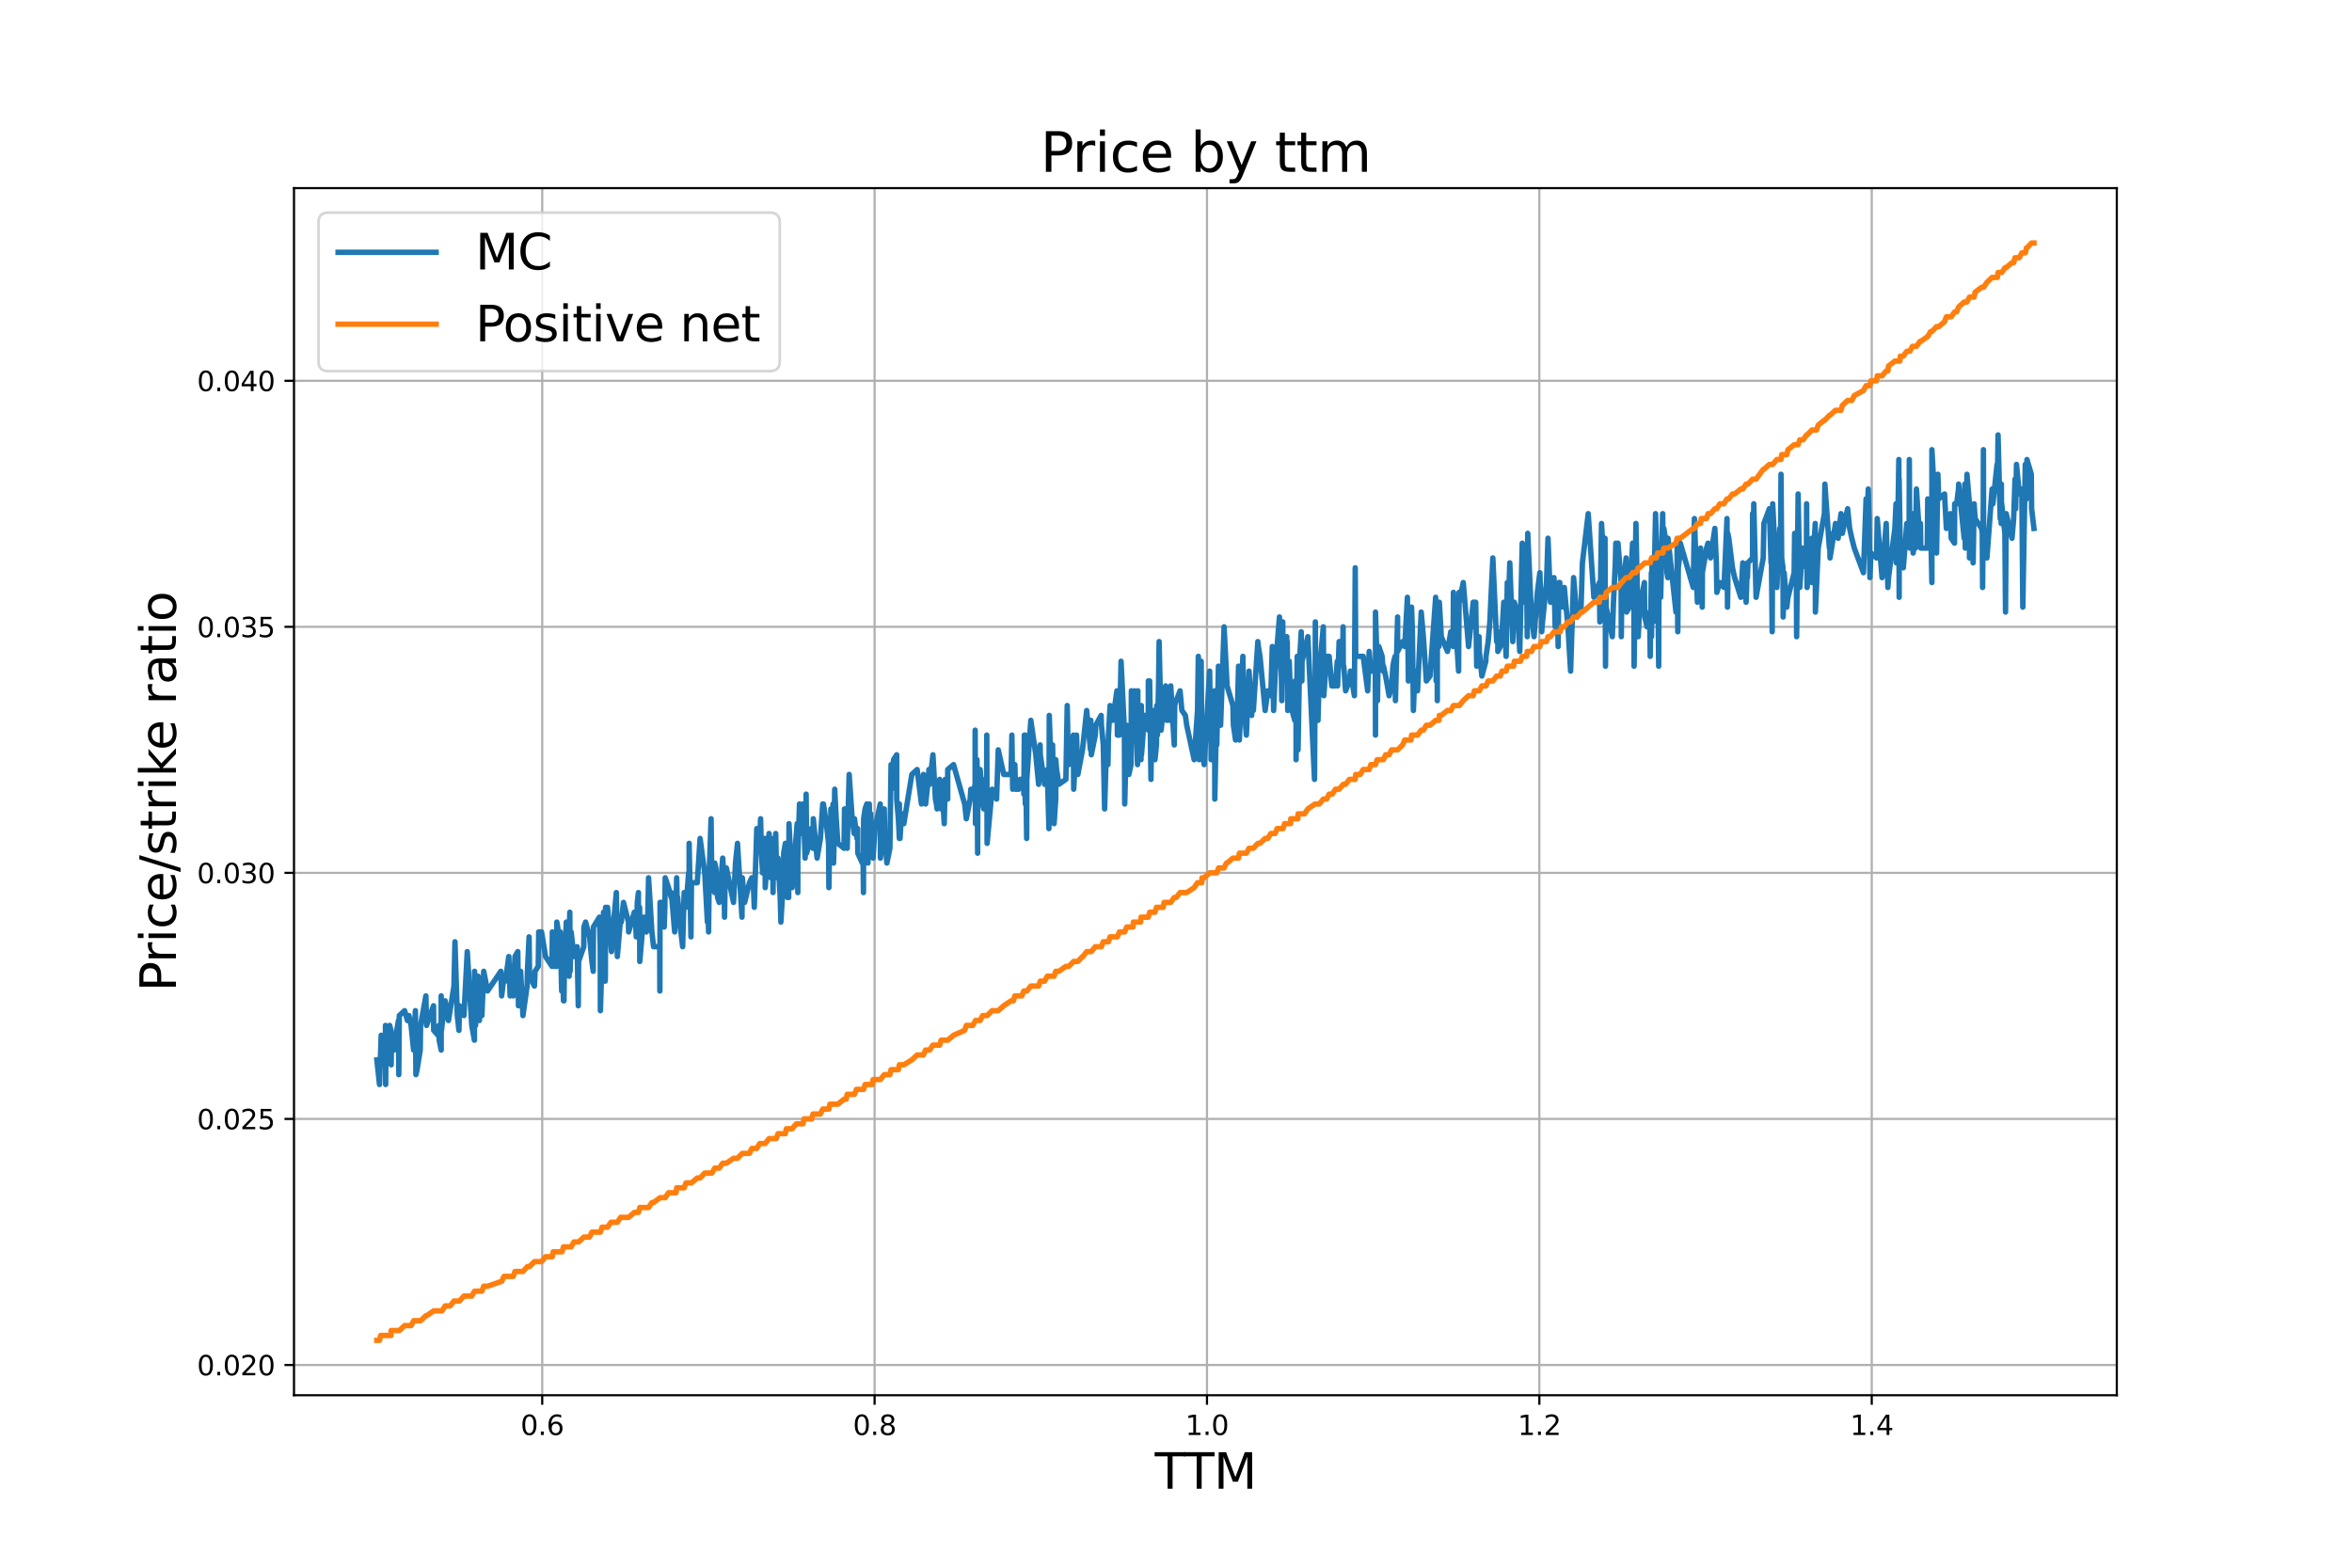 <?xml version="1.0" encoding="utf-8" standalone="no"?>
<!DOCTYPE svg PUBLIC "-//W3C//DTD SVG 1.1//EN"
  "http://www.w3.org/Graphics/SVG/1.1/DTD/svg11.dtd">
<svg xmlns:xlink="http://www.w3.org/1999/xlink" width="864pt" height="576pt" viewBox="0 0 864 576" xmlns="http://www.w3.org/2000/svg" version="1.1">
 <defs>
  <style type="text/css">*{stroke-linejoin: round; stroke-linecap: butt}</style>
 </defs>
 <g id="figure_1">
  <g id="patch_1">
   <path d="M 0 576 
L 864 576 
L 864 0 
L 0 0 
z
" style="fill: #ffffff"/>
  </g>
  <g id="axes_1">
   <g id="patch_2">
    <path d="M 108 512.64 
L 777.6 512.64 
L 777.6 69.12 
L 108 69.12 
z
" style="fill: #ffffff"/>
   </g>
   <g id="matplotlib.axis_1">
    <g id="xtick_1">
     <g id="line2d_1">
      <path d="M 199.181 512.64 
L 199.181 69.12 
" clip-path="url(#p8a13e6eb30)" style="fill: none; stroke: #b0b0b0; stroke-width: 0.8; stroke-linecap: square"/>
     </g>
     <g id="line2d_2">
      <defs>
       <path id="mc0dfdf8ad7" d="M 0 0 
L 0 3.5 
" style="stroke: #000000; stroke-width: 0.8"/>
      </defs>
      <g>
       <use xlink:href="#mc0dfdf8ad7" x="199.181" y="512.64" style="stroke: #000000; stroke-width: 0.8"/>
      </g>
     </g>
     <g id="text_1">
      <!-- 0.6 -->
      <g transform="translate(191.229 527.238) scale(0.1 -0.1)">
       <defs>
        <path id="DejaVuSans-30" d="M 2034 4250 
Q 1547 4250 1301 3770 
Q 1056 3291 1056 2328 
Q 1056 1369 1301 889 
Q 1547 409 2034 409 
Q 2525 409 2770 889 
Q 3016 1369 3016 2328 
Q 3016 3291 2770 3770 
Q 2525 4250 2034 4250 
z
M 2034 4750 
Q 2819 4750 3233 4129 
Q 3647 3509 3647 2328 
Q 3647 1150 3233 529 
Q 2819 -91 2034 -91 
Q 1250 -91 836 529 
Q 422 1150 422 2328 
Q 422 3509 836 4129 
Q 1250 4750 2034 4750 
z
" transform="scale(0.016)"/>
        <path id="DejaVuSans-2e" d="M 684 794 
L 1344 794 
L 1344 0 
L 684 0 
L 684 794 
z
" transform="scale(0.016)"/>
        <path id="DejaVuSans-36" d="M 2113 2584 
Q 1688 2584 1439 2293 
Q 1191 2003 1191 1497 
Q 1191 994 1439 701 
Q 1688 409 2113 409 
Q 2538 409 2786 701 
Q 3034 994 3034 1497 
Q 3034 2003 2786 2293 
Q 2538 2584 2113 2584 
z
M 3366 4563 
L 3366 3988 
Q 3128 4100 2886 4159 
Q 2644 4219 2406 4219 
Q 1781 4219 1451 3797 
Q 1122 3375 1075 2522 
Q 1259 2794 1537 2939 
Q 1816 3084 2150 3084 
Q 2853 3084 3261 2657 
Q 3669 2231 3669 1497 
Q 3669 778 3244 343 
Q 2819 -91 2113 -91 
Q 1303 -91 875 529 
Q 447 1150 447 2328 
Q 447 3434 972 4092 
Q 1497 4750 2381 4750 
Q 2619 4750 2861 4703 
Q 3103 4656 3366 4563 
z
" transform="scale(0.016)"/>
       </defs>
       <use xlink:href="#DejaVuSans-30"/>
       <use xlink:href="#DejaVuSans-2e" x="63.623"/>
       <use xlink:href="#DejaVuSans-36" x="95.41"/>
      </g>
     </g>
    </g>
    <g id="xtick_2">
     <g id="line2d_3">
      <path d="M 321.28 512.64 
L 321.28 69.12 
" clip-path="url(#p8a13e6eb30)" style="fill: none; stroke: #b0b0b0; stroke-width: 0.8; stroke-linecap: square"/>
     </g>
     <g id="line2d_4">
      <g>
       <use xlink:href="#mc0dfdf8ad7" x="321.28" y="512.64" style="stroke: #000000; stroke-width: 0.8"/>
      </g>
     </g>
     <g id="text_2">
      <!-- 0.8 -->
      <g transform="translate(313.329 527.238) scale(0.1 -0.1)">
       <defs>
        <path id="DejaVuSans-38" d="M 2034 2216 
Q 1584 2216 1326 1975 
Q 1069 1734 1069 1313 
Q 1069 891 1326 650 
Q 1584 409 2034 409 
Q 2484 409 2743 651 
Q 3003 894 3003 1313 
Q 3003 1734 2745 1975 
Q 2488 2216 2034 2216 
z
M 1403 2484 
Q 997 2584 770 2862 
Q 544 3141 544 3541 
Q 544 4100 942 4425 
Q 1341 4750 2034 4750 
Q 2731 4750 3128 4425 
Q 3525 4100 3525 3541 
Q 3525 3141 3298 2862 
Q 3072 2584 2669 2484 
Q 3125 2378 3379 2068 
Q 3634 1759 3634 1313 
Q 3634 634 3220 271 
Q 2806 -91 2034 -91 
Q 1263 -91 848 271 
Q 434 634 434 1313 
Q 434 1759 690 2068 
Q 947 2378 1403 2484 
z
M 1172 3481 
Q 1172 3119 1398 2916 
Q 1625 2713 2034 2713 
Q 2441 2713 2670 2916 
Q 2900 3119 2900 3481 
Q 2900 3844 2670 4047 
Q 2441 4250 2034 4250 
Q 1625 4250 1398 4047 
Q 1172 3844 1172 3481 
z
" transform="scale(0.016)"/>
       </defs>
       <use xlink:href="#DejaVuSans-30"/>
       <use xlink:href="#DejaVuSans-2e" x="63.623"/>
       <use xlink:href="#DejaVuSans-38" x="95.41"/>
      </g>
     </g>
    </g>
    <g id="xtick_3">
     <g id="line2d_5">
      <path d="M 443.38 512.64 
L 443.38 69.12 
" clip-path="url(#p8a13e6eb30)" style="fill: none; stroke: #b0b0b0; stroke-width: 0.8; stroke-linecap: square"/>
     </g>
     <g id="line2d_6">
      <g>
       <use xlink:href="#mc0dfdf8ad7" x="443.38" y="512.64" style="stroke: #000000; stroke-width: 0.8"/>
      </g>
     </g>
     <g id="text_3">
      <!-- 1.0 -->
      <g transform="translate(435.428 527.238) scale(0.1 -0.1)">
       <defs>
        <path id="DejaVuSans-31" d="M 794 531 
L 1825 531 
L 1825 4091 
L 703 3866 
L 703 4441 
L 1819 4666 
L 2450 4666 
L 2450 531 
L 3481 531 
L 3481 0 
L 794 0 
L 794 531 
z
" transform="scale(0.016)"/>
       </defs>
       <use xlink:href="#DejaVuSans-31"/>
       <use xlink:href="#DejaVuSans-2e" x="63.623"/>
       <use xlink:href="#DejaVuSans-30" x="95.41"/>
      </g>
     </g>
    </g>
    <g id="xtick_4">
     <g id="line2d_7">
      <path d="M 565.48 512.64 
L 565.48 69.12 
" clip-path="url(#p8a13e6eb30)" style="fill: none; stroke: #b0b0b0; stroke-width: 0.8; stroke-linecap: square"/>
     </g>
     <g id="line2d_8">
      <g>
       <use xlink:href="#mc0dfdf8ad7" x="565.48" y="512.64" style="stroke: #000000; stroke-width: 0.8"/>
      </g>
     </g>
     <g id="text_4">
      <!-- 1.2 -->
      <g transform="translate(557.528 527.238) scale(0.1 -0.1)">
       <defs>
        <path id="DejaVuSans-32" d="M 1228 531 
L 3431 531 
L 3431 0 
L 469 0 
L 469 531 
Q 828 903 1448 1529 
Q 2069 2156 2228 2338 
Q 2531 2678 2651 2914 
Q 2772 3150 2772 3378 
Q 2772 3750 2511 3984 
Q 2250 4219 1831 4219 
Q 1534 4219 1204 4116 
Q 875 4013 500 3803 
L 500 4441 
Q 881 4594 1212 4672 
Q 1544 4750 1819 4750 
Q 2544 4750 2975 4387 
Q 3406 4025 3406 3419 
Q 3406 3131 3298 2873 
Q 3191 2616 2906 2266 
Q 2828 2175 2409 1742 
Q 1991 1309 1228 531 
z
" transform="scale(0.016)"/>
       </defs>
       <use xlink:href="#DejaVuSans-31"/>
       <use xlink:href="#DejaVuSans-2e" x="63.623"/>
       <use xlink:href="#DejaVuSans-32" x="95.41"/>
      </g>
     </g>
    </g>
    <g id="xtick_5">
     <g id="line2d_9">
      <path d="M 687.579 512.64 
L 687.579 69.12 
" clip-path="url(#p8a13e6eb30)" style="fill: none; stroke: #b0b0b0; stroke-width: 0.8; stroke-linecap: square"/>
     </g>
     <g id="line2d_10">
      <g>
       <use xlink:href="#mc0dfdf8ad7" x="687.579" y="512.64" style="stroke: #000000; stroke-width: 0.8"/>
      </g>
     </g>
     <g id="text_5">
      <!-- 1.4 -->
      <g transform="translate(679.627 527.238) scale(0.1 -0.1)">
       <defs>
        <path id="DejaVuSans-34" d="M 2419 4116 
L 825 1625 
L 2419 1625 
L 2419 4116 
z
M 2253 4666 
L 3047 4666 
L 3047 1625 
L 3713 1625 
L 3713 1100 
L 3047 1100 
L 3047 0 
L 2419 0 
L 2419 1100 
L 313 1100 
L 313 1709 
L 2253 4666 
z
" transform="scale(0.016)"/>
       </defs>
       <use xlink:href="#DejaVuSans-31"/>
       <use xlink:href="#DejaVuSans-2e" x="63.623"/>
       <use xlink:href="#DejaVuSans-34" x="95.41"/>
      </g>
     </g>
    </g>
    <g id="text_6">
     <!-- TTM -->
     <g transform="translate(424.198 546.995) scale(0.18 -0.18)">
      <defs>
       <path id="DejaVuSans-54" d="M -19 4666 
L 3928 4666 
L 3928 4134 
L 2272 4134 
L 2272 0 
L 1638 0 
L 1638 4134 
L -19 4134 
L -19 4666 
z
" transform="scale(0.016)"/>
       <path id="DejaVuSans-4d" d="M 628 4666 
L 1569 4666 
L 2759 1491 
L 3956 4666 
L 4897 4666 
L 4897 0 
L 4281 0 
L 4281 4097 
L 3078 897 
L 2444 897 
L 1241 4097 
L 1241 0 
L 628 0 
L 628 4666 
z
" transform="scale(0.016)"/>
      </defs>
      <use xlink:href="#DejaVuSans-54"/>
      <use xlink:href="#DejaVuSans-54" x="59.334"/>
      <use xlink:href="#DejaVuSans-4d" x="120.418"/>
     </g>
    </g>
   </g>
   <g id="matplotlib.axis_2">
    <g id="ytick_1">
     <g id="line2d_11">
      <path d="M 108 501.52 
L 777.6 501.52 
" clip-path="url(#p8a13e6eb30)" style="fill: none; stroke: #b0b0b0; stroke-width: 0.8; stroke-linecap: square"/>
     </g>
     <g id="line2d_12">
      <defs>
       <path id="m01dabe7530" d="M 0 0 
L -3.5 0 
" style="stroke: #000000; stroke-width: 0.8"/>
      </defs>
      <g>
       <use xlink:href="#m01dabe7530" x="108" y="501.52" style="stroke: #000000; stroke-width: 0.8"/>
      </g>
     </g>
     <g id="text_7">
      <!-- 0.020 -->
      <g transform="translate(72.372 505.32) scale(0.1 -0.1)">
       <use xlink:href="#DejaVuSans-30"/>
       <use xlink:href="#DejaVuSans-2e" x="63.623"/>
       <use xlink:href="#DejaVuSans-30" x="95.41"/>
       <use xlink:href="#DejaVuSans-32" x="159.033"/>
       <use xlink:href="#DejaVuSans-30" x="222.656"/>
      </g>
     </g>
    </g>
    <g id="ytick_2">
     <g id="line2d_13">
      <path d="M 108 411.117 
L 777.6 411.117 
" clip-path="url(#p8a13e6eb30)" style="fill: none; stroke: #b0b0b0; stroke-width: 0.8; stroke-linecap: square"/>
     </g>
     <g id="line2d_14">
      <g>
       <use xlink:href="#m01dabe7530" x="108" y="411.117" style="stroke: #000000; stroke-width: 0.8"/>
      </g>
     </g>
     <g id="text_8">
      <!-- 0.025 -->
      <g transform="translate(72.372 414.916) scale(0.1 -0.1)">
       <defs>
        <path id="DejaVuSans-35" d="M 691 4666 
L 3169 4666 
L 3169 4134 
L 1269 4134 
L 1269 2991 
Q 1406 3038 1543 3061 
Q 1681 3084 1819 3084 
Q 2600 3084 3056 2656 
Q 3513 2228 3513 1497 
Q 3513 744 3044 326 
Q 2575 -91 1722 -91 
Q 1428 -91 1123 -41 
Q 819 9 494 109 
L 494 744 
Q 775 591 1075 516 
Q 1375 441 1709 441 
Q 2250 441 2565 725 
Q 2881 1009 2881 1497 
Q 2881 1984 2565 2268 
Q 2250 2553 1709 2553 
Q 1456 2553 1204 2497 
Q 953 2441 691 2322 
L 691 4666 
z
" transform="scale(0.016)"/>
       </defs>
       <use xlink:href="#DejaVuSans-30"/>
       <use xlink:href="#DejaVuSans-2e" x="63.623"/>
       <use xlink:href="#DejaVuSans-30" x="95.41"/>
       <use xlink:href="#DejaVuSans-32" x="159.033"/>
       <use xlink:href="#DejaVuSans-35" x="222.656"/>
      </g>
     </g>
    </g>
    <g id="ytick_3">
     <g id="line2d_15">
      <path d="M 108 320.713 
L 777.6 320.713 
" clip-path="url(#p8a13e6eb30)" style="fill: none; stroke: #b0b0b0; stroke-width: 0.8; stroke-linecap: square"/>
     </g>
     <g id="line2d_16">
      <g>
       <use xlink:href="#m01dabe7530" x="108" y="320.713" style="stroke: #000000; stroke-width: 0.8"/>
      </g>
     </g>
     <g id="text_9">
      <!-- 0.030 -->
      <g transform="translate(72.372 324.512) scale(0.1 -0.1)">
       <defs>
        <path id="DejaVuSans-33" d="M 2597 2516 
Q 3050 2419 3304 2112 
Q 3559 1806 3559 1356 
Q 3559 666 3084 287 
Q 2609 -91 1734 -91 
Q 1441 -91 1130 -33 
Q 819 25 488 141 
L 488 750 
Q 750 597 1062 519 
Q 1375 441 1716 441 
Q 2309 441 2620 675 
Q 2931 909 2931 1356 
Q 2931 1769 2642 2001 
Q 2353 2234 1838 2234 
L 1294 2234 
L 1294 2753 
L 1863 2753 
Q 2328 2753 2575 2939 
Q 2822 3125 2822 3475 
Q 2822 3834 2567 4026 
Q 2313 4219 1838 4219 
Q 1578 4219 1281 4162 
Q 984 4106 628 3988 
L 628 4550 
Q 988 4650 1302 4700 
Q 1616 4750 1894 4750 
Q 2613 4750 3031 4423 
Q 3450 4097 3450 3541 
Q 3450 3153 3228 2886 
Q 3006 2619 2597 2516 
z
" transform="scale(0.016)"/>
       </defs>
       <use xlink:href="#DejaVuSans-30"/>
       <use xlink:href="#DejaVuSans-2e" x="63.623"/>
       <use xlink:href="#DejaVuSans-30" x="95.41"/>
       <use xlink:href="#DejaVuSans-33" x="159.033"/>
       <use xlink:href="#DejaVuSans-30" x="222.656"/>
      </g>
     </g>
    </g>
    <g id="ytick_4">
     <g id="line2d_17">
      <path d="M 108 230.31 
L 777.6 230.31 
" clip-path="url(#p8a13e6eb30)" style="fill: none; stroke: #b0b0b0; stroke-width: 0.8; stroke-linecap: square"/>
     </g>
     <g id="line2d_18">
      <g>
       <use xlink:href="#m01dabe7530" x="108" y="230.31" style="stroke: #000000; stroke-width: 0.8"/>
      </g>
     </g>
     <g id="text_10">
      <!-- 0.035 -->
      <g transform="translate(72.372 234.109) scale(0.1 -0.1)">
       <use xlink:href="#DejaVuSans-30"/>
       <use xlink:href="#DejaVuSans-2e" x="63.623"/>
       <use xlink:href="#DejaVuSans-30" x="95.41"/>
       <use xlink:href="#DejaVuSans-33" x="159.033"/>
       <use xlink:href="#DejaVuSans-35" x="222.656"/>
      </g>
     </g>
    </g>
    <g id="ytick_5">
     <g id="line2d_19">
      <path d="M 108 139.906 
L 777.6 139.906 
" clip-path="url(#p8a13e6eb30)" style="fill: none; stroke: #b0b0b0; stroke-width: 0.8; stroke-linecap: square"/>
     </g>
     <g id="line2d_20">
      <g>
       <use xlink:href="#m01dabe7530" x="108" y="139.906" style="stroke: #000000; stroke-width: 0.8"/>
      </g>
     </g>
     <g id="text_11">
      <!-- 0.040 -->
      <g transform="translate(72.372 143.705) scale(0.1 -0.1)">
       <use xlink:href="#DejaVuSans-30"/>
       <use xlink:href="#DejaVuSans-2e" x="63.623"/>
       <use xlink:href="#DejaVuSans-30" x="95.41"/>
       <use xlink:href="#DejaVuSans-34" x="159.033"/>
       <use xlink:href="#DejaVuSans-30" x="222.656"/>
      </g>
     </g>
    </g>
    <g id="text_12">
     <!-- Price/strike ratio -->
     <g transform="translate(64.628 364.319) rotate(-90) scale(0.18 -0.18)">
      <defs>
       <path id="DejaVuSans-50" d="M 1259 4147 
L 1259 2394 
L 2053 2394 
Q 2494 2394 2734 2622 
Q 2975 2850 2975 3272 
Q 2975 3691 2734 3919 
Q 2494 4147 2053 4147 
L 1259 4147 
z
M 628 4666 
L 2053 4666 
Q 2838 4666 3239 4311 
Q 3641 3956 3641 3272 
Q 3641 2581 3239 2228 
Q 2838 1875 2053 1875 
L 1259 1875 
L 1259 0 
L 628 0 
L 628 4666 
z
" transform="scale(0.016)"/>
       <path id="DejaVuSans-72" d="M 2631 2963 
Q 2534 3019 2420 3045 
Q 2306 3072 2169 3072 
Q 1681 3072 1420 2755 
Q 1159 2438 1159 1844 
L 1159 0 
L 581 0 
L 581 3500 
L 1159 3500 
L 1159 2956 
Q 1341 3275 1631 3429 
Q 1922 3584 2338 3584 
Q 2397 3584 2469 3576 
Q 2541 3569 2628 3553 
L 2631 2963 
z
" transform="scale(0.016)"/>
       <path id="DejaVuSans-69" d="M 603 3500 
L 1178 3500 
L 1178 0 
L 603 0 
L 603 3500 
z
M 603 4863 
L 1178 4863 
L 1178 4134 
L 603 4134 
L 603 4863 
z
" transform="scale(0.016)"/>
       <path id="DejaVuSans-63" d="M 3122 3366 
L 3122 2828 
Q 2878 2963 2633 3030 
Q 2388 3097 2138 3097 
Q 1578 3097 1268 2742 
Q 959 2388 959 1747 
Q 959 1106 1268 751 
Q 1578 397 2138 397 
Q 2388 397 2633 464 
Q 2878 531 3122 666 
L 3122 134 
Q 2881 22 2623 -34 
Q 2366 -91 2075 -91 
Q 1284 -91 818 406 
Q 353 903 353 1747 
Q 353 2603 823 3093 
Q 1294 3584 2113 3584 
Q 2378 3584 2631 3529 
Q 2884 3475 3122 3366 
z
" transform="scale(0.016)"/>
       <path id="DejaVuSans-65" d="M 3597 1894 
L 3597 1613 
L 953 1613 
Q 991 1019 1311 708 
Q 1631 397 2203 397 
Q 2534 397 2845 478 
Q 3156 559 3463 722 
L 3463 178 
Q 3153 47 2828 -22 
Q 2503 -91 2169 -91 
Q 1331 -91 842 396 
Q 353 884 353 1716 
Q 353 2575 817 3079 
Q 1281 3584 2069 3584 
Q 2775 3584 3186 3129 
Q 3597 2675 3597 1894 
z
M 3022 2063 
Q 3016 2534 2758 2815 
Q 2500 3097 2075 3097 
Q 1594 3097 1305 2825 
Q 1016 2553 972 2059 
L 3022 2063 
z
" transform="scale(0.016)"/>
       <path id="DejaVuSans-2f" d="M 1625 4666 
L 2156 4666 
L 531 -594 
L 0 -594 
L 1625 4666 
z
" transform="scale(0.016)"/>
       <path id="DejaVuSans-73" d="M 2834 3397 
L 2834 2853 
Q 2591 2978 2328 3040 
Q 2066 3103 1784 3103 
Q 1356 3103 1142 2972 
Q 928 2841 928 2578 
Q 928 2378 1081 2264 
Q 1234 2150 1697 2047 
L 1894 2003 
Q 2506 1872 2764 1633 
Q 3022 1394 3022 966 
Q 3022 478 2636 193 
Q 2250 -91 1575 -91 
Q 1294 -91 989 -36 
Q 684 19 347 128 
L 347 722 
Q 666 556 975 473 
Q 1284 391 1588 391 
Q 1994 391 2212 530 
Q 2431 669 2431 922 
Q 2431 1156 2273 1281 
Q 2116 1406 1581 1522 
L 1381 1569 
Q 847 1681 609 1914 
Q 372 2147 372 2553 
Q 372 3047 722 3315 
Q 1072 3584 1716 3584 
Q 2034 3584 2315 3537 
Q 2597 3491 2834 3397 
z
" transform="scale(0.016)"/>
       <path id="DejaVuSans-74" d="M 1172 4494 
L 1172 3500 
L 2356 3500 
L 2356 3053 
L 1172 3053 
L 1172 1153 
Q 1172 725 1289 603 
Q 1406 481 1766 481 
L 2356 481 
L 2356 0 
L 1766 0 
Q 1100 0 847 248 
Q 594 497 594 1153 
L 594 3053 
L 172 3053 
L 172 3500 
L 594 3500 
L 594 4494 
L 1172 4494 
z
" transform="scale(0.016)"/>
       <path id="DejaVuSans-6b" d="M 581 4863 
L 1159 4863 
L 1159 1991 
L 2875 3500 
L 3609 3500 
L 1753 1863 
L 3688 0 
L 2938 0 
L 1159 1709 
L 1159 0 
L 581 0 
L 581 4863 
z
" transform="scale(0.016)"/>
       <path id="DejaVuSans-20" transform="scale(0.016)"/>
       <path id="DejaVuSans-61" d="M 2194 1759 
Q 1497 1759 1228 1600 
Q 959 1441 959 1056 
Q 959 750 1161 570 
Q 1363 391 1709 391 
Q 2188 391 2477 730 
Q 2766 1069 2766 1631 
L 2766 1759 
L 2194 1759 
z
M 3341 1997 
L 3341 0 
L 2766 0 
L 2766 531 
Q 2569 213 2275 61 
Q 1981 -91 1556 -91 
Q 1019 -91 701 211 
Q 384 513 384 1019 
Q 384 1609 779 1909 
Q 1175 2209 1959 2209 
L 2766 2209 
L 2766 2266 
Q 2766 2663 2505 2880 
Q 2244 3097 1772 3097 
Q 1472 3097 1187 3025 
Q 903 2953 641 2809 
L 641 3341 
Q 956 3463 1253 3523 
Q 1550 3584 1831 3584 
Q 2591 3584 2966 3190 
Q 3341 2797 3341 1997 
z
" transform="scale(0.016)"/>
       <path id="DejaVuSans-6f" d="M 1959 3097 
Q 1497 3097 1228 2736 
Q 959 2375 959 1747 
Q 959 1119 1226 758 
Q 1494 397 1959 397 
Q 2419 397 2687 759 
Q 2956 1122 2956 1747 
Q 2956 2369 2687 2733 
Q 2419 3097 1959 3097 
z
M 1959 3584 
Q 2709 3584 3137 3096 
Q 3566 2609 3566 1747 
Q 3566 888 3137 398 
Q 2709 -91 1959 -91 
Q 1206 -91 779 398 
Q 353 888 353 1747 
Q 353 2609 779 3096 
Q 1206 3584 1959 3584 
z
" transform="scale(0.016)"/>
      </defs>
      <use xlink:href="#DejaVuSans-50"/>
      <use xlink:href="#DejaVuSans-72" x="58.553"/>
      <use xlink:href="#DejaVuSans-69" x="99.666"/>
      <use xlink:href="#DejaVuSans-63" x="127.449"/>
      <use xlink:href="#DejaVuSans-65" x="182.43"/>
      <use xlink:href="#DejaVuSans-2f" x="243.953"/>
      <use xlink:href="#DejaVuSans-73" x="277.645"/>
      <use xlink:href="#DejaVuSans-74" x="329.744"/>
      <use xlink:href="#DejaVuSans-72" x="368.953"/>
      <use xlink:href="#DejaVuSans-69" x="410.066"/>
      <use xlink:href="#DejaVuSans-6b" x="437.85"/>
      <use xlink:href="#DejaVuSans-65" x="492.135"/>
      <use xlink:href="#DejaVuSans-20" x="553.658"/>
      <use xlink:href="#DejaVuSans-72" x="585.445"/>
      <use xlink:href="#DejaVuSans-61" x="626.559"/>
      <use xlink:href="#DejaVuSans-74" x="687.838"/>
      <use xlink:href="#DejaVuSans-69" x="727.047"/>
      <use xlink:href="#DejaVuSans-6f" x="754.83"/>
     </g>
    </g>
   </g>
   <g id="line2d_21">
    <path d="M 138.436 389.42 
L 139.413 398.46 
L 140.024 380.38 
L 140.756 387.612 
L 141.489 391.228 
L 141.611 376.763 
L 141.672 398.46 
L 141.733 391.228 
L 143.137 376.763 
L 143.626 378.571 
L 143.687 391.228 
L 143.809 382.188 
L 144.724 385.804 
L 145.152 383.996 
L 145.335 383.996 
L 145.457 380.38 
L 146.373 374.955 
L 146.495 394.844 
L 146.678 373.147 
L 148.632 371.339 
L 149.67 374.955 
L 150.219 373.147 
L 151.013 376.763 
L 151.928 385.804 
L 151.989 382.188 
L 152.6 371.339 
L 152.6 371.339 
L 152.783 394.844 
L 153.21 393.036 
L 154.37 385.804 
L 154.492 376.763 
L 156.446 365.915 
L 156.69 376.763 
L 159.254 369.531 
L 159.315 378.571 
L 160.903 380.38 
L 161.208 376.763 
L 161.33 382.188 
L 162.063 385.804 
L 162.063 365.915 
L 162.185 378.571 
L 162.368 376.763 
L 163.528 367.723 
L 164.749 374.955 
L 166.763 362.299 
L 167.13 346.026 
L 167.984 373.147 
L 168.595 378.571 
L 168.778 369.531 
L 170.426 373.147 
L 171.647 349.642 
L 173.296 376.763 
L 174.273 382.188 
L 174.334 356.875 
L 174.7 376.763 
L 175.005 362.299 
L 175.616 358.683 
L 175.86 371.339 
L 175.921 364.107 
L 176.104 374.955 
L 176.531 367.723 
L 176.531 367.723 
L 177.02 373.147 
L 177.691 356.875 
L 179.096 364.107 
L 183.979 356.875 
L 184.285 365.915 
L 185.139 358.683 
L 185.628 360.491 
L 186.91 351.45 
L 187.398 365.915 
L 187.887 358.683 
L 188.436 360.491 
L 188.436 355.067 
L 188.558 365.915 
L 189.169 351.45 
L 190.207 349.642 
L 190.451 369.531 
L 191.244 356.875 
L 192.099 373.147 
L 193.625 362.299 
L 193.747 356.875 
L 194.358 344.218 
L 194.541 358.683 
L 196.312 362.299 
L 196.556 356.875 
L 197.716 355.067 
L 197.899 342.41 
L 198.937 342.41 
L 200.402 351.45 
L 202.783 355.067 
L 202.905 342.41 
L 203.21 351.45 
L 203.638 355.067 
L 204.492 355.067 
L 204.553 338.794 
L 204.859 340.602 
L 205.652 349.642 
L 205.835 342.41 
L 206.324 364.107 
L 206.446 344.218 
L 206.446 344.218 
L 206.995 367.723 
L 206.995 355.067 
L 207.178 367.723 
L 207.301 356.875 
L 208.033 338.794 
L 209.071 358.683 
L 209.132 342.41 
L 209.315 335.178 
L 209.437 356.875 
L 209.804 342.41 
L 210.841 351.45 
L 212.001 347.834 
L 212.429 369.531 
L 212.551 353.258 
L 214.443 347.834 
L 214.504 340.602 
L 215.115 338.794 
L 216.58 344.218 
L 217.435 353.258 
L 217.923 356.875 
L 217.984 340.602 
L 220.182 336.986 
L 220.487 347.834 
L 220.548 371.339 
L 221.708 335.178 
L 221.891 338.794 
L 222.319 360.491 
L 222.38 358.683 
L 222.441 333.37 
L 222.441 346.026 
L 223.173 333.37 
L 224.639 349.642 
L 225.249 340.602 
L 226.409 327.945 
L 226.775 351.45 
L 227.996 336.986 
L 228.241 338.794 
L 229.034 331.562 
L 230.866 338.794 
L 230.927 342.41 
L 233.002 335.178 
L 233.369 336.986 
L 233.735 344.218 
L 233.918 342.41 
L 234.101 331.562 
L 234.529 327.945 
L 234.529 342.41 
L 234.956 333.37 
L 235.017 353.258 
L 236.421 336.986 
L 236.849 338.794 
L 237.459 342.41 
L 237.947 336.986 
L 238.253 322.521 
L 239.474 342.41 
L 240.084 347.834 
L 242.343 347.834 
L 242.404 364.107 
L 242.465 331.562 
L 243.503 331.562 
L 243.991 340.602 
L 244.236 333.37 
L 244.358 322.521 
L 245.579 326.137 
L 246.556 329.754 
L 246.617 327.945 
L 247.838 342.41 
L 248.326 333.37 
L 248.57 322.521 
L 248.753 331.562 
L 248.936 329.754 
L 249.913 340.602 
L 250.768 347.834 
L 251.317 327.945 
L 251.989 333.37 
L 252.966 320.713 
L 253.149 326.137 
L 253.149 309.865 
L 253.82 344.218 
L 254.004 324.329 
L 256.14 324.329 
L 257.178 308.057 
L 258.888 320.713 
L 259.864 338.794 
L 259.986 324.329 
L 260.292 342.41 
L 260.536 320.713 
L 261.207 300.824 
L 261.513 326.137 
L 262.551 327.945 
L 262.551 317.097 
L 262.978 318.905 
L 263.588 329.754 
L 264.199 331.562 
L 265.481 315.289 
L 265.969 322.521 
L 266.152 336.986 
L 266.336 326.137 
L 266.824 318.905 
L 269.449 331.562 
L 270.182 317.097 
L 270.914 309.865 
L 272.563 336.986 
L 272.685 322.521 
L 273.54 331.562 
L 275.31 324.329 
L 276.165 322.521 
L 276.653 322.521 
L 277.08 333.37 
L 277.996 304.441 
L 279.095 308.057 
L 279.4 300.824 
L 279.706 313.481 
L 280.133 320.713 
L 280.927 317.097 
L 280.988 308.057 
L 281.11 326.137 
L 282.514 306.249 
L 283.185 322.521 
L 283.735 322.521 
L 283.918 320.713 
L 283.979 327.945 
L 284.162 308.057 
L 284.712 322.521 
L 284.956 306.249 
L 285.139 315.289 
L 285.811 315.289 
L 286.604 329.754 
L 286.848 338.794 
L 287.825 322.521 
L 287.886 313.481 
L 288.497 309.865 
L 288.497 320.713 
L 288.863 320.713 
L 289.29 329.754 
L 289.473 313.481 
L 289.718 329.754 
L 289.84 302.632 
L 291 326.137 
L 292.831 302.632 
L 293.075 327.945 
L 293.075 315.289 
L 293.686 295.4 
L 294.235 306.249 
L 294.235 306.249 
L 294.663 306.249 
L 294.785 299.016 
L 294.968 295.4 
L 295.334 302.632 
L 295.762 315.289 
L 295.945 306.249 
L 296.006 309.865 
L 296.128 291.784 
L 296.311 313.481 
L 296.799 311.673 
L 297.959 304.441 
L 298.204 309.865 
L 298.631 311.673 
L 298.753 300.824 
L 300.157 315.289 
L 301.378 308.057 
L 302.233 295.4 
L 302.477 297.208 
L 302.477 295.4 
L 303.576 302.632 
L 304.37 309.865 
L 304.492 326.137 
L 304.858 302.632 
L 305.041 304.441 
L 305.041 302.632 
L 305.163 306.249 
L 305.224 297.208 
L 305.469 315.289 
L 306.018 295.4 
L 306.201 317.097 
L 306.384 309.865 
L 306.628 289.976 
L 307.178 300.824 
L 307.788 309.865 
L 310.047 311.673 
L 310.23 297.208 
L 310.841 302.632 
L 311.207 311.673 
L 311.94 284.552 
L 313.039 300.824 
L 313.771 306.249 
L 313.893 300.824 
L 314.809 308.057 
L 315.053 304.441 
L 315.114 313.481 
L 316.763 317.097 
L 317.068 317.097 
L 317.19 327.945 
L 317.251 300.824 
L 317.801 297.208 
L 318.411 295.4 
L 318.838 317.097 
L 319.327 295.4 
L 319.51 311.673 
L 319.876 299.016 
L 320.426 313.481 
L 320.731 315.289 
L 321.403 304.441 
L 323.356 295.4 
L 323.417 315.289 
L 324.821 297.208 
L 325.066 309.865 
L 325.188 309.865 
L 325.798 317.097 
L 326.897 311.673 
L 327.324 280.936 
L 327.508 289.976 
L 328.24 279.128 
L 329.4 277.319 
L 329.4 293.592 
L 330.011 300.824 
L 330.377 308.057 
L 330.377 295.4 
L 330.499 308.057 
L 330.499 299.016 
L 330.621 308.057 
L 331.17 299.016 
L 331.537 299.016 
L 332.025 302.632 
L 334.956 284.552 
L 336.909 282.744 
L 338.496 295.4 
L 339.229 284.552 
L 339.229 293.592 
L 340.023 295.4 
L 341 286.36 
L 341.244 282.744 
L 341.488 288.168 
L 342.709 277.319 
L 343.625 293.592 
L 343.991 295.4 
L 344.235 297.208 
L 344.785 295.4 
L 345.212 286.36 
L 345.7 297.208 
L 345.883 291.784 
L 346.25 291.784 
L 346.86 302.632 
L 347.227 286.36 
L 348.142 293.592 
L 348.142 282.744 
L 350.279 280.936 
L 354.369 295.4 
L 354.98 300.824 
L 356.384 293.592 
L 356.628 289.976 
L 357.361 291.784 
L 358.216 288.168 
L 358.216 268.279 
L 358.338 302.632 
L 358.521 289.976 
L 358.887 279.128 
L 359.009 288.168 
L 359.131 313.481 
L 359.192 289.976 
L 360.047 282.744 
L 360.963 295.4 
L 361.39 297.208 
L 361.94 286.36 
L 362.428 293.592 
L 362.489 270.087 
L 362.611 309.865 
L 364.443 289.976 
L 366.091 293.592 
L 366.701 275.511 
L 368.716 284.552 
L 371.402 284.552 
L 371.708 270.087 
L 372.013 289.976 
L 372.074 282.744 
L 372.135 288.168 
L 372.257 288.168 
L 372.806 280.936 
L 373.051 289.976 
L 374.211 289.976 
L 374.699 286.36 
L 376.103 286.36 
L 376.103 291.784 
L 376.286 270.087 
L 376.653 295.4 
L 376.653 270.087 
L 377.141 308.057 
L 377.202 286.36 
L 378.667 264.663 
L 380.499 277.319 
L 381.537 288.168 
L 382.086 273.703 
L 382.147 277.319 
L 383.734 288.168 
L 384.711 282.744 
L 385.322 304.441 
L 385.444 262.855 
L 385.871 275.511 
L 386.665 273.703 
L 387.214 302.632 
L 387.825 293.592 
L 387.825 279.128 
L 388.13 282.744 
L 388.985 288.168 
L 391.549 286.36 
L 392.037 259.239 
L 392.22 268.279 
L 392.281 277.319 
L 392.587 280.936 
L 394.296 270.087 
L 394.418 289.976 
L 395.456 270.087 
L 395.944 284.552 
L 397.654 275.511 
L 399.18 261.047 
L 400.584 275.511 
L 400.706 264.663 
L 400.889 277.319 
L 402.355 270.087 
L 402.538 266.471 
L 404.491 262.855 
L 404.613 266.471 
L 405.285 273.703 
L 405.773 297.208 
L 406.323 279.128 
L 406.994 280.936 
L 407.177 270.087 
L 407.788 259.239 
L 408.765 264.663 
L 410.291 253.815 
L 410.474 270.087 
L 411.207 270.087 
L 411.817 242.966 
L 413.038 268.279 
L 413.16 295.4 
L 413.893 266.471 
L 414.687 284.552 
L 415.48 280.936 
L 415.602 253.815 
L 416.213 271.895 
L 416.457 259.239 
L 416.762 253.815 
L 417.861 280.936 
L 417.983 253.815 
L 417.983 264.663 
L 418.716 270.087 
L 419.021 264.663 
L 419.143 279.128 
L 419.265 259.239 
L 419.326 277.319 
L 419.876 270.087 
L 420.12 262.855 
L 420.914 262.855 
L 421.829 268.279 
L 421.829 250.198 
L 422.318 250.198 
L 422.806 286.36 
L 423.05 266.471 
L 423.844 261.047 
L 424.271 279.128 
L 424.821 273.703 
L 424.943 259.239 
L 425.187 270.087 
L 425.614 250.198 
L 425.798 235.734 
L 426.53 268.279 
L 427.324 261.047 
L 427.629 253.815 
L 428.179 252.006 
L 428.667 264.663 
L 429.4 253.815 
L 429.705 264.663 
L 430.071 252.006 
L 431.353 273.703 
L 431.536 259.239 
L 431.903 257.431 
L 432.086 257.431 
L 433.49 253.815 
L 434.161 261.047 
L 435.444 262.855 
L 435.932 266.471 
L 438.679 279.128 
L 439.9 261.047 
L 440.205 241.158 
L 440.511 279.128 
L 441.243 242.966 
L 441.487 277.319 
L 441.548 275.511 
L 442.342 280.936 
L 444.357 246.582 
L 444.601 264.663 
L 444.723 253.815 
L 444.906 279.128 
L 446.188 253.815 
L 446.249 293.592 
L 446.982 257.431 
L 446.982 273.703 
L 447.592 244.774 
L 447.653 259.239 
L 447.776 257.431 
L 448.325 257.431 
L 448.386 266.471 
L 449.668 230.31 
L 450.767 252.006 
L 452.904 259.239 
L 453.087 266.471 
L 453.881 271.895 
L 454.369 268.279 
L 454.979 244.774 
L 455.285 271.895 
L 456.567 241.158 
L 456.689 248.39 
L 456.689 255.623 
L 457.849 270.087 
L 458.826 246.582 
L 459.802 262.855 
L 459.802 257.431 
L 460.413 261.047 
L 462.061 235.734 
L 462.244 237.542 
L 462.855 241.158 
L 464.747 261.047 
L 465.724 253.815 
L 466.823 255.623 
L 467.373 237.542 
L 467.861 261.047 
L 468.41 248.39 
L 469.143 237.542 
L 469.998 226.693 
L 470.608 242.966 
L 470.852 257.431 
L 471.219 228.502 
L 471.341 241.158 
L 471.89 250.198 
L 472.684 233.926 
L 472.806 250.198 
L 472.867 235.734 
L 473.05 261.047 
L 473.294 255.623 
L 473.355 248.39 
L 473.6 242.966 
L 474.149 259.239 
L 475.614 264.663 
L 475.736 250.198 
L 476.103 261.047 
L 476.103 279.128 
L 476.53 241.158 
L 476.774 259.239 
L 476.835 275.511 
L 477.385 242.966 
L 477.995 232.118 
L 478.239 250.198 
L 478.3 242.966 
L 479.216 239.35 
L 480.437 233.926 
L 482.879 286.36 
L 483.062 255.623 
L 483.123 261.047 
L 483.184 228.502 
L 483.368 261.047 
L 484.161 264.663 
L 484.65 246.582 
L 486.115 230.31 
L 486.298 255.623 
L 487.336 241.158 
L 488.252 241.158 
L 489.228 252.006 
L 490.571 252.006 
L 491.243 242.966 
L 491.365 252.006 
L 491.915 235.734 
L 493.319 235.734 
L 493.38 230.31 
L 493.441 244.774 
L 493.624 244.774 
L 494.295 253.815 
L 495.7 250.198 
L 496.066 246.582 
L 497.531 255.623 
L 497.836 208.613 
L 498.02 241.158 
L 500.767 241.158 
L 502.415 253.815 
L 502.965 239.35 
L 503.575 246.582 
L 505.223 246.582 
L 505.284 270.087 
L 505.284 224.885 
L 505.895 244.774 
L 506.017 257.431 
L 506.261 239.35 
L 506.444 244.774 
L 506.505 237.542 
L 507.726 241.158 
L 508.093 246.582 
L 508.215 244.774 
L 509.008 248.39 
L 510.291 255.623 
L 511.206 252.006 
L 511.695 244.774 
L 512 242.966 
L 512.488 241.158 
L 512.61 257.431 
L 513.404 226.693 
L 513.404 239.35 
L 515.236 235.734 
L 516.029 235.734 
L 516.029 237.542 
L 517.006 219.461 
L 517.372 250.198 
L 517.739 232.118 
L 518.349 226.693 
L 518.532 223.077 
L 518.837 232.118 
L 519.204 261.047 
L 519.753 246.582 
L 520.73 253.815 
L 522.073 224.885 
L 522.867 233.926 
L 523.966 250.198 
L 525.309 248.39 
L 527.384 219.461 
L 527.568 250.198 
L 527.934 228.502 
L 527.995 257.431 
L 527.995 235.734 
L 528.605 237.542 
L 528.728 221.269 
L 529.46 233.926 
L 531.719 239.35 
L 532.94 232.118 
L 533.795 237.542 
L 533.917 217.653 
L 535.809 246.582 
L 535.992 217.653 
L 536.054 221.269 
L 537.519 214.037 
L 539.472 237.542 
L 541.182 221.269 
L 541.548 221.269 
L 541.609 230.31 
L 541.609 230.31 
L 542.097 221.269 
L 542.464 244.774 
L 543.318 233.926 
L 543.441 239.35 
L 544.356 248.39 
L 545.821 242.966 
L 545.883 241.158 
L 546.676 235.734 
L 547.287 228.502 
L 548.386 204.997 
L 549.79 235.734 
L 550.217 232.118 
L 550.217 239.35 
L 551.133 237.542 
L 551.743 232.118 
L 552.415 221.269 
L 552.659 228.502 
L 553.27 241.158 
L 553.697 214.037 
L 554.002 226.693 
L 554.613 206.805 
L 555.712 235.734 
L 556.017 221.269 
L 556.261 221.269 
L 557.421 224.885 
L 558.276 239.35 
L 559.191 199.572 
L 560.107 221.269 
L 560.473 217.653 
L 560.779 206.805 
L 561.023 233.926 
L 561.206 195.956 
L 562.61 226.693 
L 563.526 233.926 
L 564.747 217.653 
L 565.663 210.421 
L 566.212 226.693 
L 566.334 221.269 
L 566.334 232.118 
L 566.639 228.502 
L 568.105 214.037 
L 568.654 197.764 
L 569.57 221.269 
L 570.852 212.229 
L 571.279 230.31 
L 571.279 223.077 
L 571.401 228.502 
L 572.073 221.269 
L 572.378 237.542 
L 572.622 214.037 
L 572.989 214.037 
L 573.111 223.077 
L 573.599 219.461 
L 574.332 223.077 
L 574.637 215.845 
L 575.98 230.31 
L 576.957 246.582 
L 578.056 212.229 
L 579.338 226.693 
L 580.803 223.077 
L 581.291 206.805 
L 583.428 188.724 
L 585.504 219.461 
L 587.518 214.037 
L 587.702 228.502 
L 588.312 192.34 
L 589.045 204.997 
L 589.594 197.764 
L 589.777 244.774 
L 589.96 217.653 
L 590.022 223.077 
L 592.28 233.926 
L 592.708 221.269 
L 593.379 206.805 
L 593.562 199.572 
L 593.868 204.997 
L 594.356 199.572 
L 595.516 214.037 
L 595.577 233.926 
L 595.699 223.077 
L 597.347 204.997 
L 597.531 224.885 
L 598.507 223.077 
L 599.728 199.572 
L 600.156 203.189 
L 600.278 244.774 
L 600.949 192.34 
L 601.804 233.926 
L 602.293 223.077 
L 604.063 214.037 
L 604.185 226.693 
L 605.04 230.31 
L 606.017 224.885 
L 606.2 241.158 
L 606.627 210.421 
L 606.688 233.926 
L 606.871 204.997 
L 607.238 215.845 
L 607.36 228.502 
L 608.153 188.724 
L 608.459 197.764 
L 608.947 208.613 
L 609.313 244.774 
L 609.435 208.613 
L 610.046 219.461 
L 610.778 188.724 
L 610.901 197.764 
L 611.206 194.148 
L 612.06 199.572 
L 612.366 210.421 
L 612.671 212.229 
L 612.732 197.764 
L 615.662 224.885 
L 616.09 219.461 
L 616.09 201.38 
L 616.334 232.118 
L 616.517 208.613 
L 617.189 203.189 
L 617.25 199.572 
L 622.012 215.845 
L 622.439 190.532 
L 623.538 221.269 
L 624.698 201.38 
L 625.308 223.077 
L 625.369 210.421 
L 626.896 201.38 
L 627.445 199.572 
L 628.361 204.997 
L 629.948 194.148 
L 630.498 206.805 
L 630.681 217.653 
L 631.78 214.037 
L 633.306 215.845 
L 634.405 190.532 
L 634.588 223.077 
L 634.71 215.845 
L 634.71 195.956 
L 635.076 197.764 
L 636.419 208.613 
L 637.213 212.229 
L 639.472 219.461 
L 640.204 206.805 
L 641.425 221.269 
L 641.914 206.805 
L 641.914 212.229 
L 642.097 206.805 
L 643.806 204.997 
L 643.806 188.724 
L 644.112 204.997 
L 644.234 185.108 
L 645.088 219.461 
L 647.714 204.997 
L 647.958 192.34 
L 649.972 186.916 
L 650.583 206.805 
L 650.644 197.764 
L 651.01 232.118 
L 651.193 185.108 
L 652.72 215.845 
L 653.819 194.148 
L 654.063 204.997 
L 654.246 174.259 
L 654.49 204.997 
L 654.978 208.613 
L 655.04 226.693 
L 655.406 210.421 
L 656.383 223.077 
L 656.81 219.461 
L 659.069 210.421 
L 659.252 195.956 
L 659.496 214.037 
L 659.862 206.805 
L 659.985 233.926 
L 660.534 181.492 
L 661.145 215.845 
L 662.121 201.38 
L 662.366 203.189 
L 663.586 208.613 
L 663.648 185.108 
L 663.831 215.845 
L 665.54 197.764 
L 665.601 214.037 
L 666.822 192.34 
L 666.883 224.885 
L 667.921 201.38 
L 670.18 188.724 
L 670.363 177.876 
L 672.011 201.38 
L 672.072 195.956 
L 672.256 204.997 
L 674.27 192.34 
L 675.247 197.764 
L 675.613 194.148 
L 676.285 188.724 
L 676.773 195.956 
L 678.727 186.916 
L 679.459 194.148 
L 680.253 197.764 
L 681.169 201.38 
L 684.527 210.421 
L 685.503 183.3 
L 685.748 194.148 
L 686.297 179.684 
L 686.602 190.532 
L 686.908 212.229 
L 687.274 203.189 
L 689.35 204.997 
L 689.594 190.532 
L 691.364 212.229 
L 692.89 192.34 
L 693.501 215.845 
L 693.745 212.229 
L 696.065 194.148 
L 696.492 185.108 
L 696.614 206.805 
L 697.042 204.997 
L 697.042 199.572 
L 697.53 168.835 
L 697.652 219.461 
L 697.652 176.067 
L 698.08 203.189 
L 699.179 208.613 
L 700.461 192.34 
L 700.705 194.148 
L 701.315 192.34 
L 701.376 168.835 
L 701.559 201.38 
L 702.536 188.724 
L 702.78 203.189 
L 703.025 201.38 
L 703.635 201.38 
L 704.001 179.684 
L 705.283 199.572 
L 705.467 192.34 
L 705.589 201.38 
L 707.97 201.38 
L 708.153 183.3 
L 709.191 192.34 
L 709.679 214.037 
L 709.679 165.219 
L 711.266 194.148 
L 711.388 183.3 
L 711.388 203.189 
L 711.877 174.259 
L 712.182 183.3 
L 714.319 181.492 
L 714.99 194.148 
L 716.456 188.724 
L 716.761 197.764 
L 717.982 199.572 
L 718.043 185.108 
L 718.775 185.108 
L 719.447 179.684 
L 719.508 177.876 
L 721.523 197.764 
L 721.767 177.876 
L 721.95 201.38 
L 722.316 194.148 
L 722.561 174.259 
L 723.476 185.108 
L 723.476 204.997 
L 724.27 199.572 
L 724.819 206.805 
L 725.186 185.108 
L 725.552 190.532 
L 727.933 194.148 
L 728.177 195.956 
L 728.299 215.845 
L 728.543 186.916 
L 728.605 165.219 
L 728.666 194.148 
L 729.887 204.997 
L 731.779 179.684 
L 732.084 185.108 
L 733.611 170.643 
L 733.733 177.876 
L 733.977 159.795 
L 734.771 190.532 
L 734.893 186.916 
L 735.137 192.34 
L 735.198 177.876 
L 735.259 190.532 
L 735.32 185.108 
L 736.48 195.956 
L 736.724 224.885 
L 736.968 188.724 
L 739.105 197.764 
L 739.716 190.532 
L 740.204 176.067 
L 740.448 186.916 
L 740.753 170.643 
L 741.791 181.492 
L 742.707 179.684 
L 743.073 223.077 
L 743.989 170.643 
L 744.416 183.3 
L 744.6 168.835 
L 746.187 174.259 
L 746.309 186.916 
L 747.164 194.148 
L 747.164 194.148 
" clip-path="url(#p8a13e6eb30)" style="fill: none; stroke: #1f77b4; stroke-width: 2; stroke-linecap: square"/>
   </g>
   <g id="line2d_22">
    <path d="M 138.436 492.48 
L 139.413 492.48 
L 139.841 490.672 
L 143.626 490.672 
L 143.687 488.864 
L 146.678 488.864 
L 148.632 487.056 
L 151.013 487.056 
L 151.989 485.248 
L 154.492 485.248 
L 156.446 483.44 
L 156.69 483.44 
L 159.315 481.632 
L 162.368 481.632 
L 163.528 479.823 
L 165.359 479.823 
L 166.763 478.015 
L 168.778 478.015 
L 170.426 476.207 
L 173.296 476.207 
L 174.334 474.399 
L 177.02 474.399 
L 177.691 472.591 
L 179.096 472.591 
L 184.285 470.783 
L 185.139 468.975 
L 188.558 468.975 
L 189.169 467.167 
L 192.099 467.167 
L 193.747 465.359 
L 194.541 465.359 
L 196.312 463.551 
L 198.937 463.551 
L 200.402 461.743 
L 202.905 461.743 
L 203.21 459.935 
L 206.446 459.935 
L 206.446 459.935 
L 206.995 458.127 
L 206.995 458.127 
L 209.804 458.127 
L 210.841 456.319 
L 212.551 456.319 
L 212.551 456.319 
L 214.504 454.51 
L 216.58 454.51 
L 217.435 452.702 
L 220.548 452.702 
L 221.159 450.894 
L 223.173 450.894 
L 224.455 449.086 
L 226.775 449.086 
L 227.996 447.278 
L 230.927 447.278 
L 233.002 445.47 
L 234.529 445.47 
L 234.529 445.47 
L 235.017 443.662 
L 238.253 443.662 
L 239.474 441.854 
L 240.084 441.854 
L 242.465 440.046 
L 244.358 440.046 
L 245.579 438.238 
L 248.326 438.238 
L 248.57 436.43 
L 251.317 436.43 
L 251.989 434.622 
L 254.004 434.622 
L 256.14 432.814 
L 257.178 432.814 
L 258.888 431.006 
L 261.513 431.006 
L 262.551 429.197 
L 262.551 429.197 
L 264.199 429.197 
L 265.481 427.389 
L 266.824 427.389 
L 269.449 425.581 
L 270.914 425.581 
L 272.685 423.773 
L 275.31 423.773 
L 276.165 421.965 
L 277.996 421.965 
L 279.095 420.157 
L 281.11 420.157 
L 282.514 418.349 
L 285.139 418.349 
L 285.811 416.541 
L 288.497 416.541 
L 288.497 416.541 
L 288.863 414.733 
L 291 414.733 
L 292.526 412.925 
L 294.968 412.925 
L 295.334 411.117 
L 298.204 411.117 
L 298.631 409.309 
L 301.378 409.309 
L 302.233 407.501 
L 304.492 407.501 
L 304.858 405.693 
L 307.788 405.693 
L 310.047 403.884 
L 310.841 403.884 
L 311.207 402.076 
L 313.893 402.076 
L 314.626 400.268 
L 317.251 400.268 
L 317.801 398.46 
L 320.426 398.46 
L 320.731 396.652 
L 323.417 396.652 
L 324.821 394.844 
L 326.897 394.844 
L 327.324 393.036 
L 330.011 393.036 
L 330.377 391.228 
L 332.025 391.228 
L 334.956 389.42 
L 336.909 387.612 
L 339.229 387.612 
L 339.229 387.612 
L 340.023 385.804 
L 341.488 385.804 
L 342.709 383.996 
L 345.212 383.996 
L 345.7 382.188 
L 348.142 382.188 
L 348.142 382.188 
L 350.279 380.38 
L 354.369 378.571 
L 354.98 376.763 
L 357.361 376.763 
L 358.338 374.955 
L 360.047 374.955 
L 360.963 373.147 
L 362.611 373.147 
L 364.443 371.339 
L 366.701 371.339 
L 368.716 369.531 
L 371.402 367.723 
L 372.257 367.723 
L 372.806 365.915 
L 375.371 365.915 
L 376.103 364.107 
L 376.103 364.107 
L 377.202 364.107 
L 378.667 362.299 
L 381.537 362.299 
L 382.147 360.491 
L 383.734 360.491 
L 384.711 358.683 
L 387.214 358.683 
L 387.825 356.875 
L 387.825 356.875 
L 388.985 356.875 
L 391.549 355.067 
L 392.587 355.067 
L 394.418 353.258 
L 395.944 353.258 
L 397.654 351.45 
L 397.837 351.45 
L 399.18 349.642 
L 400.889 349.642 
L 402.355 347.834 
L 404.613 347.834 
L 405.285 346.026 
L 407.177 346.026 
L 407.788 344.218 
L 410.474 344.218 
L 411.207 342.41 
L 413.16 342.41 
L 413.893 340.602 
L 416.213 340.602 
L 416.335 338.794 
L 419.021 338.794 
L 419.143 336.986 
L 421.829 336.986 
L 421.829 336.986 
L 422.318 335.178 
L 424.271 335.178 
L 424.821 333.37 
L 427.324 333.37 
L 427.629 331.562 
L 430.071 331.562 
L 431.353 329.754 
L 432.086 329.754 
L 433.49 327.945 
L 435.932 327.945 
L 438.679 326.137 
L 439.9 324.329 
L 441.487 324.329 
L 441.548 322.521 
L 442.342 322.521 
L 444.357 320.713 
L 446.982 320.713 
L 446.982 320.713 
L 447.653 318.905 
L 449.668 318.905 
L 450.523 317.097 
L 450.767 317.097 
L 452.904 315.289 
L 454.979 315.289 
L 455.285 313.481 
L 457.849 313.481 
L 458.826 311.673 
L 460.413 311.673 
L 462.061 309.865 
L 462.855 309.865 
L 464.747 308.057 
L 465.724 308.057 
L 466.823 306.249 
L 468.41 306.249 
L 469.143 304.441 
L 471.341 304.441 
L 471.89 302.632 
L 474.088 302.632 
L 474.149 300.824 
L 476.774 300.824 
L 476.835 299.016 
L 479.216 299.016 
L 480.437 297.208 
L 483.062 295.4 
L 483.062 295.4 
L 484.65 295.4 
L 486.115 293.592 
L 487.336 293.592 
L 488.252 291.784 
L 489.412 291.784 
L 490.571 289.976 
L 491.915 289.976 
L 493.441 288.168 
L 494.295 288.168 
L 495.7 286.36 
L 497.836 286.36 
L 498.02 284.552 
L 499.668 284.552 
L 500.767 282.744 
L 502.965 282.744 
L 503.575 280.936 
L 505.284 280.936 
L 505.284 280.936 
L 505.895 279.128 
L 508.215 279.128 
L 509.008 277.319 
L 510.291 277.319 
L 511.206 275.511 
L 513.404 275.511 
L 513.404 275.511 
L 515.236 273.703 
L 516.029 271.895 
L 516.029 271.895 
L 518.349 271.895 
L 518.532 270.087 
L 520.73 270.087 
L 522.073 268.279 
L 522.867 268.279 
L 523.966 266.471 
L 525.309 266.471 
L 527.384 264.663 
L 528.605 264.663 
L 528.728 262.855 
L 529.46 262.855 
L 531.719 261.047 
L 532.94 261.047 
L 533.917 259.239 
L 536.054 259.239 
L 537.519 257.431 
L 539.472 255.623 
L 541.182 255.623 
L 541.609 253.815 
L 541.609 253.815 
L 543.441 253.815 
L 544.356 252.006 
L 545.883 252.006 
L 546.676 250.198 
L 548.386 250.198 
L 549.79 248.39 
L 551.133 248.39 
L 551.743 246.582 
L 553.27 246.582 
L 553.697 244.774 
L 556.017 244.774 
L 556.261 242.966 
L 558.52 242.966 
L 559.191 241.158 
L 560.779 241.158 
L 561.023 239.35 
L 562.61 239.35 
L 563.526 237.542 
L 565.663 237.542 
L 566.212 235.734 
L 568.105 235.734 
L 568.654 233.926 
L 569.57 233.926 
L 570.852 232.118 
L 573.111 232.118 
L 573.599 230.31 
L 574.637 230.31 
L 575.98 228.502 
L 576.957 228.502 
L 578.056 226.693 
L 579.338 226.693 
L 580.803 224.885 
L 581.291 224.885 
L 585.504 221.269 
L 587.518 221.269 
L 587.702 219.461 
L 589.777 219.461 
L 590.022 217.653 
L 592.28 215.845 
L 594.356 215.845 
L 595.577 214.037 
L 595.699 214.037 
L 597.347 212.229 
L 598.507 212.229 
L 599.728 210.421 
L 600.949 210.421 
L 601.804 208.613 
L 602.293 208.613 
L 604.185 206.805 
L 606.2 206.805 
L 606.688 204.997 
L 608.459 204.997 
L 608.947 203.189 
L 610.901 203.189 
L 611.206 201.38 
L 612.732 201.38 
L 615.662 199.572 
L 616.09 197.764 
L 616.09 197.764 
L 617.25 197.764 
L 622.012 194.148 
L 622.439 194.148 
L 623.538 192.34 
L 624.698 192.34 
L 624.942 190.532 
L 626.896 190.532 
L 627.445 188.724 
L 628.361 188.724 
L 629.948 186.916 
L 630.681 186.916 
L 631.78 185.108 
L 633.306 185.108 
L 634.405 183.3 
L 635.076 183.3 
L 636.419 181.492 
L 637.213 181.492 
L 639.472 179.684 
L 640.204 179.684 
L 641.425 177.876 
L 642.097 177.876 
L 643.806 176.067 
L 643.806 176.067 
L 645.088 176.067 
L 647.714 172.451 
L 647.958 172.451 
L 649.972 170.643 
L 651.193 170.643 
L 652.72 168.835 
L 654.246 168.835 
L 654.49 167.027 
L 656.383 167.027 
L 656.81 165.219 
L 659.069 163.411 
L 660.534 163.411 
L 661.145 161.603 
L 662.366 161.603 
L 663.648 159.795 
L 663.831 159.795 
L 665.601 157.987 
L 667.311 157.987 
L 667.921 156.179 
L 670.18 154.371 
L 670.363 154.371 
L 672.072 152.563 
L 672.256 152.563 
L 674.27 150.754 
L 676.285 150.754 
L 676.773 148.946 
L 678.727 147.138 
L 680.253 147.138 
L 681.169 145.33 
L 684.527 143.522 
L 685.503 141.714 
L 686.908 141.714 
L 687.274 139.906 
L 689.35 139.906 
L 689.594 138.098 
L 691.364 138.098 
L 692.89 136.29 
L 693.501 136.29 
L 693.745 134.482 
L 696.065 132.674 
L 697.896 132.674 
L 698.08 130.866 
L 699.179 130.866 
L 700.461 129.058 
L 701.559 129.058 
L 702.536 127.25 
L 704.001 127.25 
L 705.283 125.441 
L 705.589 125.441 
L 708.153 123.633 
L 709.191 121.825 
L 709.679 121.825 
L 709.679 121.825 
L 711.388 120.017 
L 711.388 120.017 
L 712.182 120.017 
L 714.319 118.209 
L 714.99 116.401 
L 716.761 116.401 
L 718.043 114.593 
L 718.775 114.593 
L 719.508 112.785 
L 721.523 110.977 
L 722.561 110.977 
L 723.476 109.169 
L 723.476 109.169 
L 725.186 109.169 
L 725.552 107.361 
L 727.933 105.553 
L 728.666 105.553 
L 729.887 103.745 
L 731.779 101.937 
L 733.733 101.937 
L 733.977 100.128 
L 735.32 100.128 
L 736.602 98.32 
L 736.968 98.32 
L 739.105 96.512 
L 739.716 96.512 
L 740.204 94.704 
L 741.791 94.704 
L 742.707 92.896 
L 743.989 92.896 
L 744.416 91.088 
L 744.6 91.088 
L 746.309 89.28 
L 747.164 89.28 
L 747.164 89.28 
" clip-path="url(#p8a13e6eb30)" style="fill: none; stroke: #ff7f0e; stroke-width: 2; stroke-linecap: square"/>
   </g>
   <g id="patch_3">
    <path d="M 108 512.64 
L 108 69.12 
" style="fill: none; stroke: #000000; stroke-width: 0.8; stroke-linejoin: miter; stroke-linecap: square"/>
   </g>
   <g id="patch_4">
    <path d="M 777.6 512.64 
L 777.6 69.12 
" style="fill: none; stroke: #000000; stroke-width: 0.8; stroke-linejoin: miter; stroke-linecap: square"/>
   </g>
   <g id="patch_5">
    <path d="M 108 512.64 
L 777.6 512.64 
" style="fill: none; stroke: #000000; stroke-width: 0.8; stroke-linejoin: miter; stroke-linecap: square"/>
   </g>
   <g id="patch_6">
    <path d="M 108 69.12 
L 777.6 69.12 
" style="fill: none; stroke: #000000; stroke-width: 0.8; stroke-linejoin: miter; stroke-linecap: square"/>
   </g>
   <g id="text_13">
    <!-- Price by ttm -->
    <g transform="translate(382.2 63.12) scale(0.2 -0.2)">
     <defs>
      <path id="DejaVuSans-62" d="M 3116 1747 
Q 3116 2381 2855 2742 
Q 2594 3103 2138 3103 
Q 1681 3103 1420 2742 
Q 1159 2381 1159 1747 
Q 1159 1113 1420 752 
Q 1681 391 2138 391 
Q 2594 391 2855 752 
Q 3116 1113 3116 1747 
z
M 1159 2969 
Q 1341 3281 1617 3432 
Q 1894 3584 2278 3584 
Q 2916 3584 3314 3078 
Q 3713 2572 3713 1747 
Q 3713 922 3314 415 
Q 2916 -91 2278 -91 
Q 1894 -91 1617 61 
Q 1341 213 1159 525 
L 1159 0 
L 581 0 
L 581 4863 
L 1159 4863 
L 1159 2969 
z
" transform="scale(0.016)"/>
      <path id="DejaVuSans-79" d="M 2059 -325 
Q 1816 -950 1584 -1140 
Q 1353 -1331 966 -1331 
L 506 -1331 
L 506 -850 
L 844 -850 
Q 1081 -850 1212 -737 
Q 1344 -625 1503 -206 
L 1606 56 
L 191 3500 
L 800 3500 
L 1894 763 
L 2988 3500 
L 3597 3500 
L 2059 -325 
z
" transform="scale(0.016)"/>
      <path id="DejaVuSans-6d" d="M 3328 2828 
Q 3544 3216 3844 3400 
Q 4144 3584 4550 3584 
Q 5097 3584 5394 3201 
Q 5691 2819 5691 2113 
L 5691 0 
L 5113 0 
L 5113 2094 
Q 5113 2597 4934 2840 
Q 4756 3084 4391 3084 
Q 3944 3084 3684 2787 
Q 3425 2491 3425 1978 
L 3425 0 
L 2847 0 
L 2847 2094 
Q 2847 2600 2669 2842 
Q 2491 3084 2119 3084 
Q 1678 3084 1418 2786 
Q 1159 2488 1159 1978 
L 1159 0 
L 581 0 
L 581 3500 
L 1159 3500 
L 1159 2956 
Q 1356 3278 1631 3431 
Q 1906 3584 2284 3584 
Q 2666 3584 2933 3390 
Q 3200 3197 3328 2828 
z
" transform="scale(0.016)"/>
     </defs>
     <use xlink:href="#DejaVuSans-50"/>
     <use xlink:href="#DejaVuSans-72" x="58.553"/>
     <use xlink:href="#DejaVuSans-69" x="99.666"/>
     <use xlink:href="#DejaVuSans-63" x="127.449"/>
     <use xlink:href="#DejaVuSans-65" x="182.43"/>
     <use xlink:href="#DejaVuSans-20" x="243.953"/>
     <use xlink:href="#DejaVuSans-62" x="275.74"/>
     <use xlink:href="#DejaVuSans-79" x="339.217"/>
     <use xlink:href="#DejaVuSans-20" x="398.396"/>
     <use xlink:href="#DejaVuSans-74" x="430.184"/>
     <use xlink:href="#DejaVuSans-74" x="469.393"/>
     <use xlink:href="#DejaVuSans-6d" x="508.602"/>
    </g>
   </g>
   <g id="legend_1">
    <g id="patch_7">
     <path d="M 120.6 136.361 
L 282.839 136.361 
Q 286.439 136.361 286.439 132.761 
L 286.439 81.72 
Q 286.439 78.12 282.839 78.12 
L 120.6 78.12 
Q 117 78.12 117 81.72 
L 117 132.761 
Q 117 136.361 120.6 136.361 
z
" style="fill: #ffffff; opacity: 0.8; stroke: #cccccc; stroke-linejoin: miter"/>
    </g>
    <g id="line2d_23">
     <path d="M 124.2 92.697 
L 142.2 92.697 
L 160.2 92.697 
" style="fill: none; stroke: #1f77b4; stroke-width: 2; stroke-linecap: square"/>
    </g>
    <g id="text_14">
     <!-- MC -->
     <g transform="translate(174.6 98.997) scale(0.18 -0.18)">
      <defs>
       <path id="DejaVuSans-43" d="M 4122 4306 
L 4122 3641 
Q 3803 3938 3442 4084 
Q 3081 4231 2675 4231 
Q 1875 4231 1450 3742 
Q 1025 3253 1025 2328 
Q 1025 1406 1450 917 
Q 1875 428 2675 428 
Q 3081 428 3442 575 
Q 3803 722 4122 1019 
L 4122 359 
Q 3791 134 3420 21 
Q 3050 -91 2638 -91 
Q 1578 -91 968 557 
Q 359 1206 359 2328 
Q 359 3453 968 4101 
Q 1578 4750 2638 4750 
Q 3056 4750 3426 4639 
Q 3797 4528 4122 4306 
z
" transform="scale(0.016)"/>
      </defs>
      <use xlink:href="#DejaVuSans-4d"/>
      <use xlink:href="#DejaVuSans-43" x="86.279"/>
     </g>
    </g>
    <g id="line2d_24">
     <path d="M 124.2 119.118 
L 142.2 119.118 
L 160.2 119.118 
" style="fill: none; stroke: #ff7f0e; stroke-width: 2; stroke-linecap: square"/>
    </g>
    <g id="text_15">
     <!-- Positive net -->
     <g transform="translate(174.6 125.418) scale(0.18 -0.18)">
      <defs>
       <path id="DejaVuSans-76" d="M 191 3500 
L 800 3500 
L 1894 563 
L 2988 3500 
L 3597 3500 
L 2284 0 
L 1503 0 
L 191 3500 
z
" transform="scale(0.016)"/>
       <path id="DejaVuSans-6e" d="M 3513 2113 
L 3513 0 
L 2938 0 
L 2938 2094 
Q 2938 2591 2744 2837 
Q 2550 3084 2163 3084 
Q 1697 3084 1428 2787 
Q 1159 2491 1159 1978 
L 1159 0 
L 581 0 
L 581 3500 
L 1159 3500 
L 1159 2956 
Q 1366 3272 1645 3428 
Q 1925 3584 2291 3584 
Q 2894 3584 3203 3211 
Q 3513 2838 3513 2113 
z
" transform="scale(0.016)"/>
      </defs>
      <use xlink:href="#DejaVuSans-50"/>
      <use xlink:href="#DejaVuSans-6f" x="56.678"/>
      <use xlink:href="#DejaVuSans-73" x="117.859"/>
      <use xlink:href="#DejaVuSans-69" x="169.959"/>
      <use xlink:href="#DejaVuSans-74" x="197.742"/>
      <use xlink:href="#DejaVuSans-69" x="236.951"/>
      <use xlink:href="#DejaVuSans-76" x="264.734"/>
      <use xlink:href="#DejaVuSans-65" x="323.914"/>
      <use xlink:href="#DejaVuSans-20" x="385.438"/>
      <use xlink:href="#DejaVuSans-6e" x="417.225"/>
      <use xlink:href="#DejaVuSans-65" x="480.604"/>
      <use xlink:href="#DejaVuSans-74" x="542.127"/>
     </g>
    </g>
   </g>
  </g>
 </g>
 <defs>
  <clipPath id="p8a13e6eb30">
   <rect x="108" y="69.12" width="669.6" height="443.52"/>
  </clipPath>
 </defs>
</svg>
